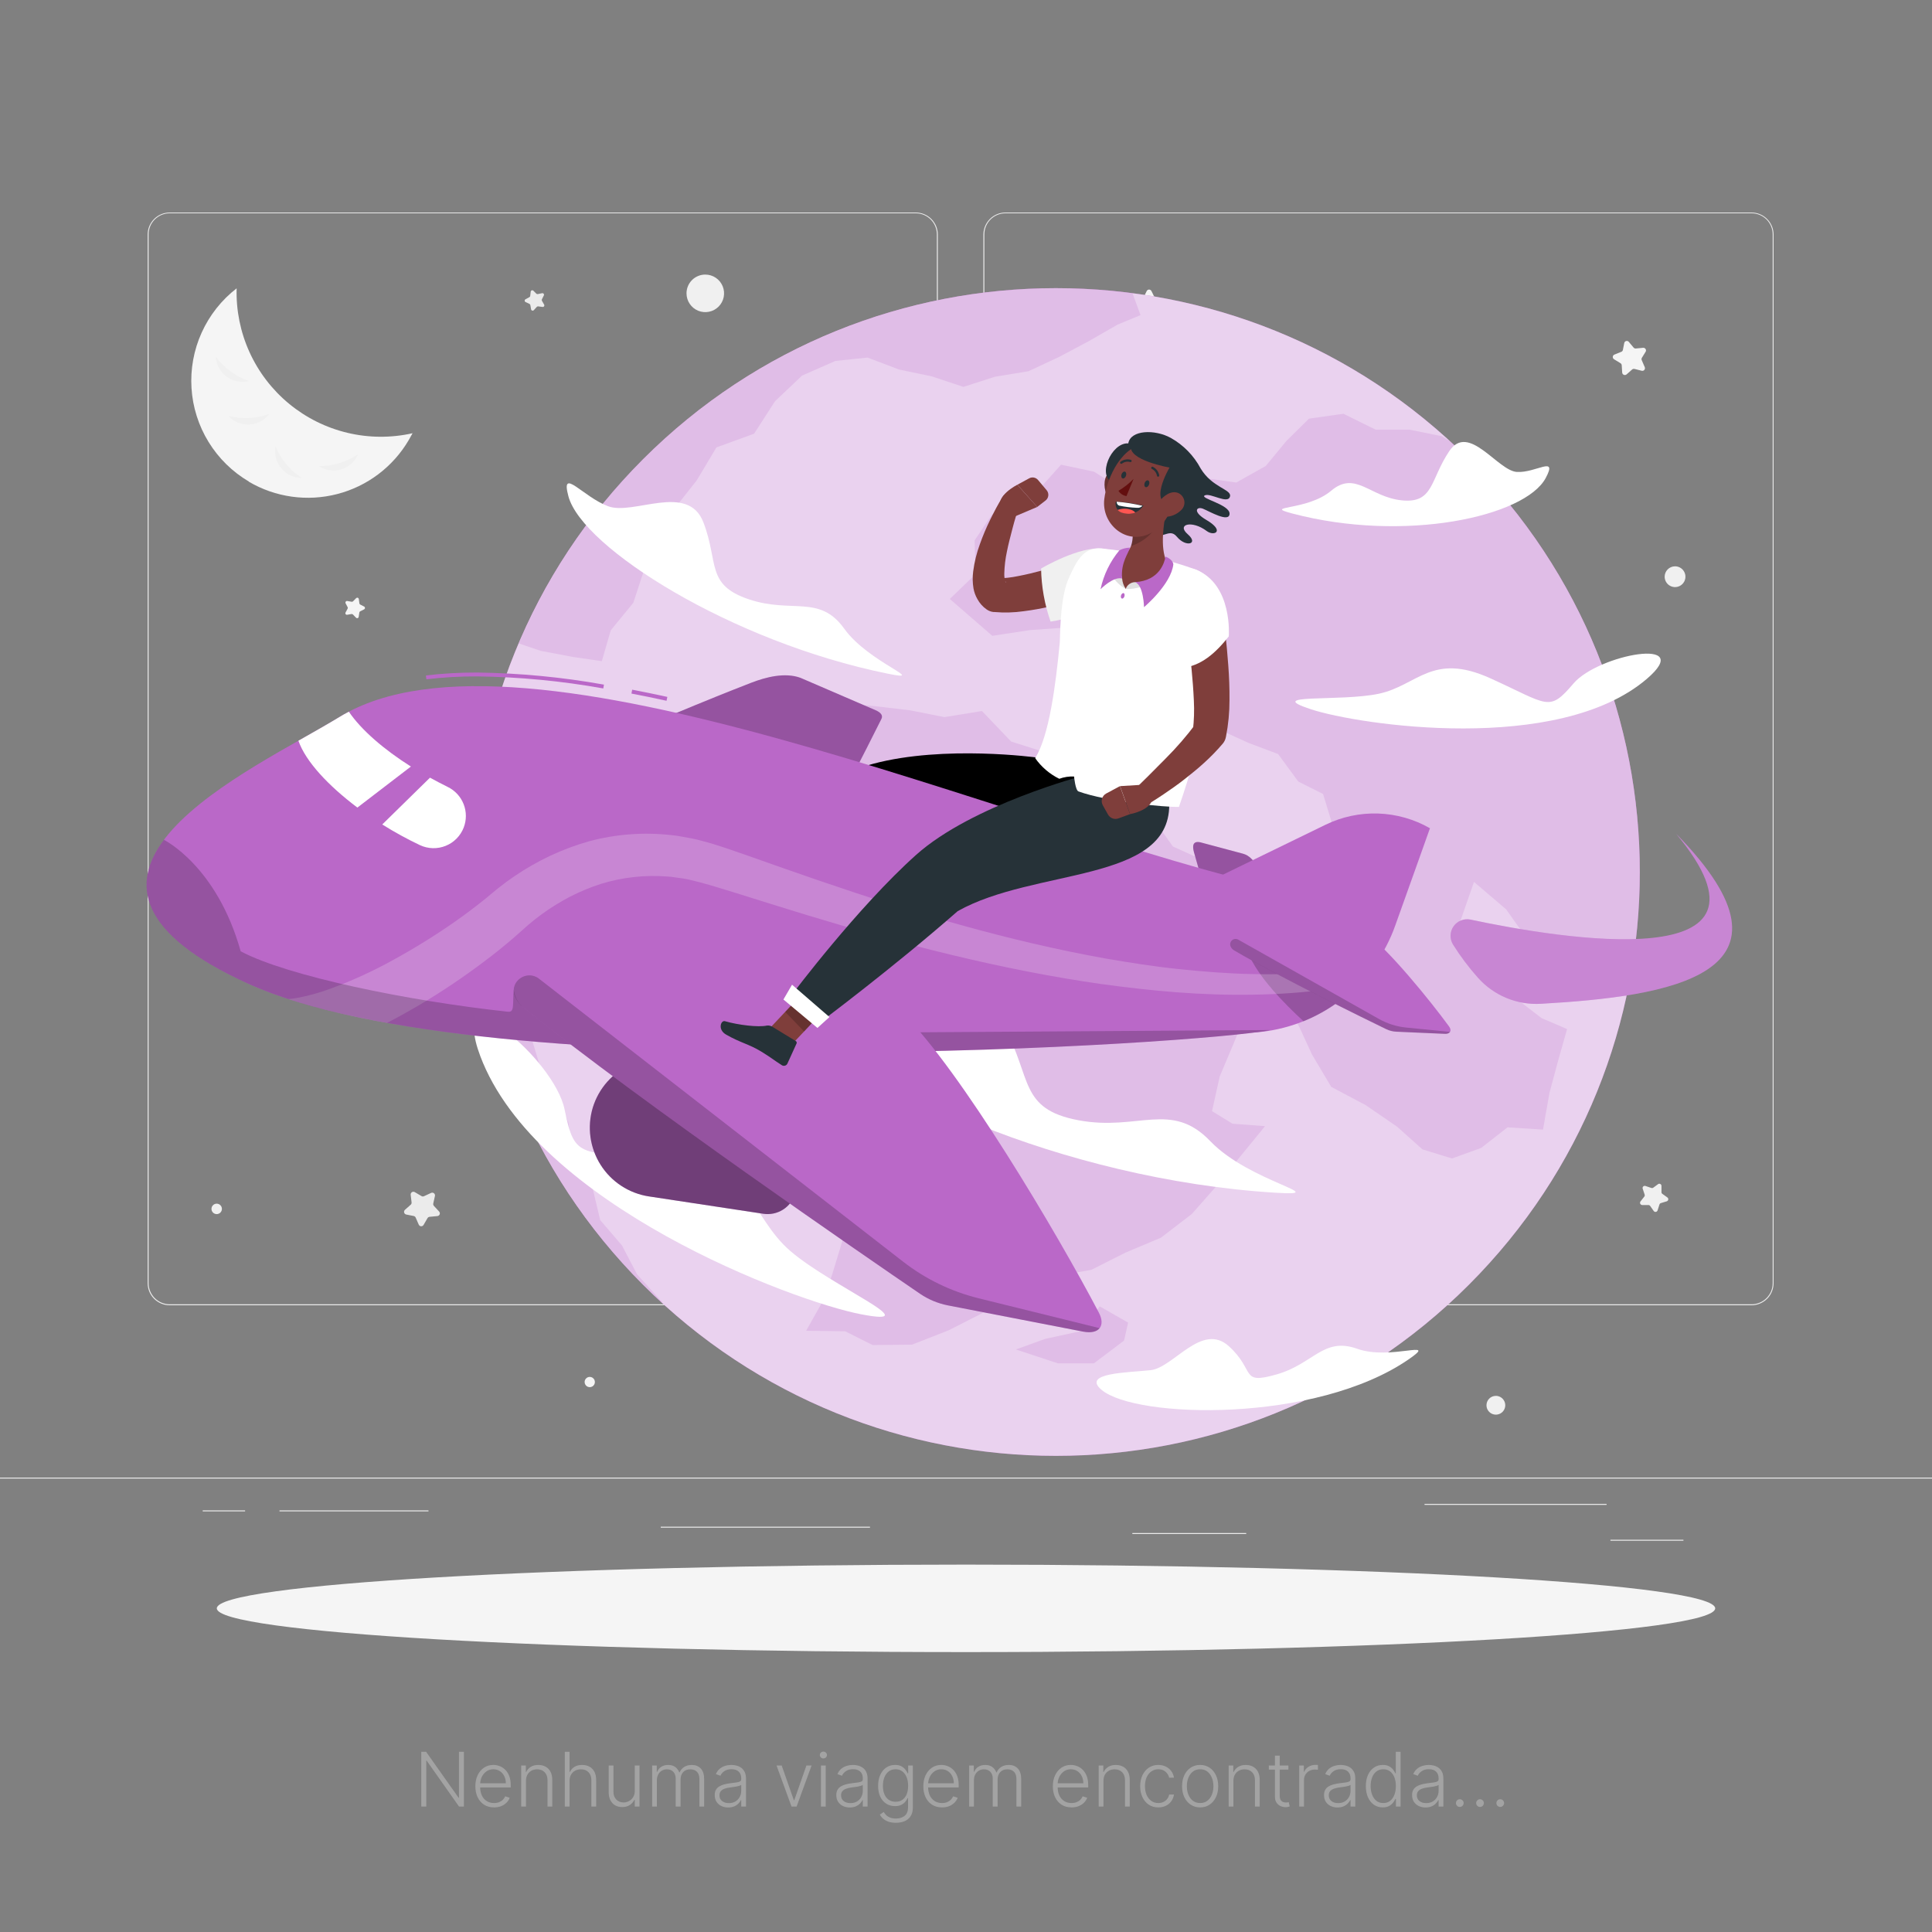 <svg width="462" height="462" viewBox="0 0 462 462" fill="none" xmlns="http://www.w3.org/2000/svg">
<rect x="0" y="0" width="462" height="462" fill="#808080" stroke="none"/>
<path d="M462 353.338H0V353.569H462V353.338Z" fill="#EBEBEB"/>
<path d="M402.559 368.205H385.105V368.436H402.559V368.205Z" fill="#EBEBEB"/>
<path d="M298.008 366.597H270.778V366.828H298.008V366.597Z" fill="#EBEBEB"/>
<path d="M384.181 359.63H340.651V359.861H384.181V359.63Z" fill="#EBEBEB"/>
<path d="M58.609 361.182H48.473V361.413H58.609V361.182Z" fill="#EBEBEB"/>
<path d="M102.462 361.182H66.833V361.413H102.462V361.182Z" fill="#EBEBEB"/>
<path d="M208.039 365.082H158.004V365.313H208.039V365.082Z" fill="#EBEBEB"/>
<path d="M218.988 312.127H40.573C39.175 312.125 37.836 311.568 36.848 310.579C35.861 309.589 35.306 308.249 35.306 306.851V56.05C35.318 54.66 35.878 53.331 36.864 52.352C37.85 51.373 39.183 50.822 40.573 50.82H218.988C220.387 50.82 221.729 51.376 222.719 52.365C223.708 53.355 224.264 54.697 224.264 56.096V306.851C224.264 308.25 223.708 309.592 222.719 310.582C221.729 311.571 220.387 312.127 218.988 312.127ZM40.573 51.005C39.236 51.007 37.956 51.54 37.011 52.486C36.067 53.431 35.537 54.713 35.537 56.05V306.851C35.537 308.188 36.067 309.469 37.011 310.415C37.956 311.361 39.236 311.894 40.573 311.896H218.988C220.325 311.894 221.607 311.361 222.553 310.416C223.498 309.47 224.031 308.188 224.033 306.851V56.05C224.031 54.712 223.498 53.431 222.553 52.485C221.607 51.539 220.325 51.007 218.988 51.005H40.573Z" fill="#EBEBEB"/>
<path d="M418.858 312.127H240.434C239.035 312.125 237.695 311.568 236.706 310.579C235.717 309.59 235.16 308.25 235.158 306.851V56.05C235.173 54.659 235.735 53.331 236.722 52.352C237.71 51.373 239.043 50.822 240.434 50.82H418.858C420.247 50.825 421.577 51.376 422.561 52.355C423.545 53.334 424.104 54.662 424.116 56.05V306.851C424.116 308.247 423.563 309.586 422.577 310.575C421.592 311.564 420.254 312.122 418.858 312.127ZM240.434 51.005C239.097 51.007 237.815 51.539 236.869 52.485C235.924 53.431 235.391 54.712 235.389 56.05V306.851C235.391 308.188 235.924 309.47 236.869 310.416C237.815 311.361 239.097 311.894 240.434 311.896H418.858C420.196 311.894 421.477 311.361 422.423 310.416C423.369 309.47 423.901 308.188 423.903 306.851V56.05C423.901 54.712 423.369 53.431 422.423 52.485C421.477 51.539 420.196 51.007 418.858 51.005H240.434Z" fill="#EBEBEB"/>
<path d="M274.206 69.614L273.421 71.194C273.376 71.285 273.309 71.364 273.227 71.423C273.145 71.483 273.05 71.521 272.95 71.536L271.203 71.795C271.087 71.811 270.978 71.86 270.888 71.935C270.797 72.011 270.73 72.11 270.694 72.221C270.657 72.333 270.653 72.453 270.681 72.567C270.709 72.681 270.768 72.785 270.852 72.867L272.118 74.105C272.19 74.176 272.244 74.264 272.277 74.36C272.309 74.456 272.318 74.559 272.303 74.659L271.998 76.396C271.976 76.514 271.987 76.635 272.032 76.746C272.076 76.857 272.151 76.953 272.248 77.023C272.345 77.093 272.46 77.134 272.579 77.141C272.699 77.147 272.817 77.12 272.922 77.062L274.483 76.239C274.575 76.194 274.676 76.17 274.779 76.17C274.882 76.17 274.983 76.194 275.075 76.239L276.636 77.062C276.741 77.12 276.859 77.147 276.979 77.141C277.098 77.134 277.213 77.093 277.31 77.023C277.407 76.953 277.482 76.857 277.526 76.746C277.571 76.635 277.583 76.514 277.56 76.396L277.265 74.659C277.245 74.559 277.251 74.455 277.284 74.358C277.316 74.26 277.373 74.173 277.449 74.105L278.706 72.867C278.79 72.785 278.849 72.681 278.877 72.567C278.905 72.453 278.901 72.333 278.864 72.221C278.828 72.11 278.761 72.011 278.671 71.935C278.581 71.86 278.471 71.811 278.355 71.795L276.609 71.536C276.508 71.521 276.413 71.483 276.331 71.423C276.249 71.364 276.183 71.285 276.137 71.194L275.352 69.614C275.302 69.504 275.222 69.41 275.12 69.344C275.019 69.279 274.9 69.244 274.779 69.244C274.658 69.244 274.54 69.279 274.438 69.344C274.336 69.41 274.256 69.504 274.206 69.614Z" fill="#F5F5F5"/>
<path d="M396.544 283.132L395.361 284.001C395.293 284.051 395.214 284.083 395.13 284.096C395.046 284.109 394.961 284.102 394.881 284.075L393.485 283.603C393.393 283.57 393.294 283.563 393.198 283.584C393.103 283.605 393.015 283.653 392.946 283.721C392.876 283.79 392.827 283.877 392.805 283.972C392.783 284.067 392.788 284.167 392.82 284.259L393.282 285.655C393.31 285.735 393.318 285.82 393.305 285.904C393.292 285.988 393.259 286.067 393.208 286.135L392.284 287.309C392.227 287.388 392.192 287.481 392.184 287.579C392.176 287.677 392.195 287.775 392.239 287.862C392.283 287.95 392.35 288.024 392.433 288.076C392.516 288.128 392.611 288.157 392.709 288.159H394.178C394.264 288.158 394.349 288.179 394.425 288.219C394.501 288.259 394.565 288.318 394.613 288.39L395.454 289.591C395.511 289.669 395.588 289.729 395.678 289.766C395.767 289.802 395.865 289.813 395.961 289.798C396.056 289.783 396.145 289.742 396.219 289.679C396.292 289.616 396.347 289.535 396.378 289.443L396.821 288.048C396.846 287.966 396.89 287.892 396.949 287.831C397.009 287.77 397.082 287.724 397.163 287.697L398.567 287.272C398.66 287.242 398.742 287.188 398.806 287.115C398.87 287.042 398.912 286.953 398.928 286.858C398.944 286.762 398.934 286.664 398.898 286.574C398.862 286.484 398.802 286.406 398.724 286.348L397.533 285.497C397.461 285.45 397.404 285.385 397.365 285.309C397.326 285.233 397.307 285.149 397.311 285.063V283.594C397.312 283.503 397.29 283.414 397.246 283.335C397.202 283.255 397.138 283.189 397.06 283.142C396.983 283.095 396.894 283.07 396.803 283.068C396.713 283.066 396.623 283.088 396.544 283.132Z" fill="#F0F0F0"/>
<path d="M388.422 81.959L388.08 83.687C388.059 83.786 388.013 83.879 387.947 83.957C387.881 84.034 387.796 84.094 387.701 84.13L386.066 84.786C385.956 84.829 385.86 84.901 385.789 84.996C385.718 85.091 385.676 85.203 385.666 85.321C385.657 85.439 385.68 85.556 385.735 85.661C385.789 85.766 385.872 85.853 385.973 85.913L387.489 86.838C387.578 86.889 387.653 86.961 387.708 87.048C387.763 87.135 387.795 87.234 387.803 87.336L387.914 89.101C387.924 89.218 387.967 89.33 388.037 89.425C388.107 89.519 388.201 89.592 388.31 89.636C388.419 89.68 388.538 89.693 388.654 89.674C388.77 89.654 388.878 89.603 388.967 89.526L390.288 88.362C390.366 88.295 390.459 88.248 390.558 88.224C390.658 88.2 390.762 88.2 390.861 88.224L392.571 88.658C392.685 88.689 392.806 88.687 392.919 88.652C393.033 88.617 393.134 88.551 393.211 88.461C393.288 88.371 393.339 88.261 393.356 88.144C393.374 88.027 393.358 87.907 393.31 87.798L392.608 86.172C392.56 86.083 392.535 85.983 392.535 85.881C392.535 85.78 392.56 85.68 392.608 85.59L393.532 84.093C393.585 83.994 393.611 83.882 393.606 83.77C393.601 83.657 393.566 83.548 393.505 83.453C393.444 83.359 393.358 83.283 393.257 83.233C393.156 83.183 393.043 83.161 392.931 83.169L391.175 83.335C391.073 83.344 390.969 83.327 390.874 83.287C390.779 83.247 390.696 83.184 390.63 83.105L389.503 81.755C389.431 81.669 389.338 81.603 389.232 81.565C389.127 81.527 389.013 81.517 388.902 81.538C388.792 81.559 388.689 81.609 388.605 81.683C388.52 81.757 388.457 81.852 388.422 81.959Z" fill="#F5F5F5"/>
<path d="M85.156 143.044L84.417 143.793C84.375 143.838 84.323 143.871 84.264 143.889C84.206 143.907 84.143 143.909 84.084 143.894L83.049 143.719C82.98 143.706 82.908 143.713 82.842 143.739C82.776 143.764 82.718 143.808 82.676 143.865C82.634 143.922 82.608 143.989 82.602 144.06C82.596 144.13 82.61 144.201 82.642 144.264L83.132 145.188C83.16 145.242 83.174 145.303 83.174 145.364C83.174 145.425 83.16 145.485 83.132 145.539L82.633 146.463C82.598 146.525 82.581 146.596 82.585 146.667C82.589 146.738 82.613 146.807 82.655 146.864C82.697 146.922 82.755 146.966 82.822 146.992C82.888 147.017 82.961 147.023 83.031 147.008L84.066 146.833C84.126 146.825 84.187 146.83 84.245 146.85C84.302 146.869 84.355 146.901 84.398 146.944L85.137 147.711C85.186 147.762 85.248 147.799 85.316 147.816C85.385 147.834 85.457 147.831 85.524 147.809C85.591 147.787 85.651 147.745 85.695 147.69C85.74 147.635 85.767 147.568 85.775 147.498L85.932 146.463C85.941 146.402 85.965 146.343 86.002 146.293C86.04 146.243 86.088 146.203 86.144 146.177L87.069 145.715C87.131 145.683 87.183 145.635 87.219 145.575C87.255 145.516 87.275 145.447 87.275 145.377C87.275 145.308 87.255 145.239 87.219 145.18C87.183 145.12 87.131 145.072 87.069 145.04L86.144 144.569C86.091 144.541 86.044 144.5 86.009 144.45C85.973 144.4 85.95 144.343 85.941 144.283L85.803 143.22C85.787 143.153 85.754 143.091 85.707 143.041C85.659 142.991 85.599 142.955 85.532 142.937C85.466 142.919 85.395 142.919 85.329 142.938C85.263 142.957 85.203 142.994 85.156 143.044Z" fill="#F5F5F5"/>
<path d="M362.069 273.227L361.598 274.151C361.572 274.207 361.531 274.256 361.482 274.293C361.432 274.33 361.373 274.354 361.312 274.363L360.268 274.511C360.198 274.522 360.133 274.552 360.08 274.599C360.026 274.645 359.987 274.704 359.966 274.772C359.945 274.839 359.943 274.911 359.96 274.979C359.978 275.047 360.014 275.109 360.064 275.158L360.813 275.888C360.857 275.932 360.891 275.986 360.91 276.045C360.93 276.105 360.934 276.168 360.924 276.23L360.748 277.265C360.737 277.334 360.746 277.404 360.772 277.469C360.799 277.533 360.843 277.589 360.899 277.63C360.956 277.671 361.022 277.696 361.092 277.702C361.161 277.707 361.231 277.693 361.293 277.662L362.217 277.172C362.272 277.145 362.332 277.13 362.393 277.13C362.454 277.13 362.514 277.145 362.568 277.172L363.492 277.662C363.555 277.693 363.624 277.707 363.694 277.702C363.763 277.696 363.83 277.671 363.887 277.63C363.943 277.589 363.987 277.533 364.013 277.469C364.04 277.404 364.048 277.334 364.038 277.265L363.862 276.23C363.852 276.168 363.856 276.105 363.875 276.045C363.895 275.986 363.928 275.932 363.973 275.888L364.731 275.158C364.781 275.108 364.817 275.046 364.834 274.977C364.851 274.908 364.848 274.836 364.826 274.768C364.804 274.701 364.763 274.641 364.709 274.596C364.654 274.55 364.588 274.521 364.518 274.511L363.474 274.363C363.413 274.353 363.355 274.328 363.306 274.291C363.256 274.254 363.215 274.206 363.187 274.151L362.725 273.227C362.692 273.169 362.644 273.121 362.587 273.088C362.529 273.055 362.464 273.037 362.397 273.037C362.331 273.037 362.266 273.055 362.208 273.088C362.151 273.121 362.103 273.169 362.069 273.227Z" fill="#F5F5F5"/>
<path d="M126.911 69.716L126.791 70.76C126.788 70.822 126.768 70.882 126.734 70.934C126.7 70.986 126.653 71.028 126.597 71.056L125.673 71.555C125.611 71.586 125.559 71.635 125.523 71.694C125.486 71.754 125.467 71.822 125.467 71.892C125.467 71.962 125.486 72.03 125.523 72.089C125.559 72.149 125.611 72.197 125.673 72.229L126.597 72.663C126.653 72.689 126.702 72.728 126.741 72.776C126.779 72.824 126.806 72.88 126.819 72.941L127.004 73.975C127.016 74.045 127.048 74.11 127.096 74.163C127.144 74.216 127.205 74.254 127.274 74.273C127.342 74.292 127.415 74.292 127.483 74.272C127.551 74.252 127.613 74.213 127.66 74.16L128.362 73.384C128.404 73.339 128.456 73.305 128.514 73.284C128.572 73.263 128.634 73.256 128.695 73.264L129.739 73.403C129.809 73.412 129.88 73.401 129.944 73.372C130.009 73.343 130.064 73.297 130.103 73.238C130.143 73.18 130.165 73.111 130.167 73.041C130.17 72.97 130.153 72.9 130.118 72.839L129.591 71.915C129.563 71.861 129.549 71.8 129.549 71.739C129.549 71.678 129.563 71.618 129.591 71.564L130.053 70.64C130.082 70.576 130.093 70.505 130.084 70.436C130.075 70.366 130.047 70.3 130.003 70.246C129.959 70.191 129.9 70.15 129.834 70.126C129.768 70.103 129.697 70.098 129.628 70.113L128.602 70.326C128.542 70.338 128.48 70.337 128.42 70.321C128.361 70.305 128.306 70.275 128.26 70.233L127.512 69.485C127.461 69.446 127.4 69.421 127.336 69.412C127.273 69.403 127.208 69.41 127.147 69.433C127.087 69.457 127.034 69.495 126.993 69.544C126.951 69.593 126.923 69.653 126.911 69.716Z" fill="#EBEBEB"/>
<path d="M98.203 285.682L98.424 287.53C98.436 287.635 98.421 287.741 98.383 287.839C98.344 287.937 98.282 288.025 98.203 288.094L96.835 289.304C96.746 289.386 96.681 289.49 96.647 289.606C96.613 289.722 96.612 289.845 96.643 289.961C96.675 290.078 96.738 290.183 96.825 290.266C96.913 290.349 97.022 290.407 97.14 290.432L98.933 290.783C99.037 290.804 99.135 290.85 99.217 290.918C99.299 290.985 99.363 291.072 99.404 291.171L100.134 292.843C100.181 292.955 100.26 293.052 100.36 293.121C100.459 293.191 100.577 293.231 100.699 293.237C100.82 293.243 100.941 293.214 101.047 293.154C101.153 293.094 101.24 293.006 101.298 292.899L102.222 291.309C102.274 291.215 102.348 291.136 102.439 291.078C102.529 291.02 102.633 290.985 102.74 290.977L104.588 290.801C104.709 290.791 104.826 290.747 104.923 290.674C105.021 290.601 105.096 290.501 105.139 290.387C105.182 290.273 105.193 290.149 105.169 290.029C105.145 289.91 105.087 289.799 105.003 289.711L103.765 288.371C103.693 288.293 103.641 288.198 103.614 288.095C103.586 287.992 103.584 287.884 103.608 287.78L104.005 286.006C104.033 285.885 104.027 285.759 103.986 285.642C103.946 285.525 103.873 285.422 103.776 285.345C103.68 285.268 103.563 285.219 103.44 285.206C103.317 285.192 103.193 285.213 103.081 285.267L101.428 286.033C101.334 286.084 101.229 286.11 101.123 286.11C101.016 286.11 100.911 286.084 100.818 286.033L99.247 285.109C99.146 285.035 99.026 284.991 98.901 284.983C98.776 284.974 98.651 285.002 98.542 285.062C98.432 285.122 98.342 285.213 98.281 285.323C98.222 285.433 98.194 285.557 98.203 285.682Z" fill="#EBEBEB"/>
<path d="M178.831 92.298C178.831 92.542 178.903 92.78 179.039 92.982C179.174 93.184 179.367 93.342 179.592 93.434C179.817 93.527 180.064 93.551 180.303 93.503C180.542 93.455 180.761 93.337 180.932 93.164C181.104 92.991 181.22 92.771 181.266 92.532C181.313 92.293 181.287 92.046 181.193 91.822C181.098 91.597 180.939 91.406 180.736 91.272C180.533 91.138 180.294 91.067 180.051 91.069C179.89 91.069 179.73 91.101 179.582 91.163C179.433 91.225 179.298 91.316 179.185 91.43C179.072 91.544 178.982 91.68 178.921 91.829C178.86 91.978 178.83 92.137 178.831 92.298Z" fill="#F0F0F0"/>
<path d="M139.801 330.487C139.801 330.73 139.873 330.968 140.008 331.17C140.143 331.372 140.335 331.529 140.56 331.622C140.784 331.715 141.032 331.74 141.27 331.692C141.508 331.645 141.727 331.528 141.899 331.356C142.071 331.184 142.188 330.965 142.235 330.727C142.283 330.488 142.259 330.241 142.166 330.017C142.073 329.792 141.915 329.6 141.713 329.465C141.511 329.33 141.273 329.258 141.03 329.258C140.704 329.258 140.392 329.388 140.161 329.618C139.931 329.848 139.801 330.161 139.801 330.487Z" fill="#F5F5F5"/>
<path d="M164.167 70.15C164.167 71.038 164.43 71.906 164.924 72.645C165.417 73.383 166.119 73.959 166.939 74.299C167.76 74.639 168.663 74.728 169.534 74.554C170.405 74.381 171.205 73.954 171.833 73.325C172.461 72.697 172.889 71.897 173.062 71.026C173.235 70.155 173.146 69.252 172.807 68.432C172.467 67.611 171.891 66.91 171.153 66.416C170.414 65.923 169.546 65.659 168.658 65.659C168.068 65.658 167.483 65.773 166.938 65.999C166.392 66.224 165.897 66.555 165.48 66.972C165.062 67.389 164.732 67.885 164.506 68.43C164.281 68.975 164.166 69.56 164.167 70.15Z" fill="#F0F0F0"/>
<path d="M398.068 137.907C398.068 138.399 398.214 138.879 398.487 139.288C398.76 139.697 399.149 140.015 399.603 140.203C400.057 140.391 400.557 140.441 401.039 140.345C401.521 140.249 401.964 140.012 402.312 139.665C402.659 139.317 402.896 138.874 402.992 138.392C403.088 137.91 403.039 137.41 402.85 136.956C402.662 136.502 402.344 136.113 401.935 135.84C401.526 135.567 401.046 135.421 400.554 135.421C399.896 135.424 399.265 135.686 398.799 136.152C398.334 136.618 398.071 137.248 398.068 137.907Z" fill="#F0F0F0"/>
<path d="M51.818 290.33C52.507 290.33 53.065 289.772 53.065 289.083C53.065 288.394 52.507 287.835 51.818 287.835C51.129 287.835 50.571 288.394 50.571 289.083C50.571 289.772 51.129 290.33 51.818 290.33Z" fill="#F0F0F0"/>
<path d="M355.463 336.04C355.463 336.485 355.595 336.919 355.842 337.289C356.089 337.658 356.44 337.946 356.851 338.116C357.262 338.285 357.714 338.329 358.15 338.242C358.585 338.154 358.985 337.94 359.299 337.625C359.613 337.31 359.826 336.909 359.911 336.473C359.997 336.036 359.951 335.585 359.78 335.175C359.608 334.764 359.319 334.414 358.949 334.169C358.578 333.923 358.143 333.793 357.699 333.795C357.404 333.795 357.113 333.853 356.841 333.966C356.569 334.079 356.322 334.245 356.114 334.453C355.907 334.662 355.742 334.909 355.63 335.182C355.519 335.454 355.462 335.746 355.463 336.04Z" fill="#F0F0F0"/>
<path d="M59.478 115.177C62.641 117.037 66.14 118.256 69.774 118.765C73.409 119.273 77.108 119.06 80.66 118.138C84.213 117.217 87.549 115.605 90.478 113.394C93.407 111.183 95.872 108.416 97.731 105.253C98.055 104.708 98.36 104.153 98.655 103.599C93.525 104.753 88.2 104.719 83.085 103.5C77.97 102.282 73.201 99.91 69.142 96.567C65.084 93.225 61.843 88.999 59.666 84.212C57.49 79.425 56.437 74.205 56.586 68.949C52.974 71.744 50.102 75.382 48.221 79.544C46.34 83.706 45.507 88.265 45.795 92.823C46.083 97.381 47.484 101.799 49.874 105.691C52.264 109.583 55.571 112.83 59.506 115.149L59.478 115.177Z" fill="#F5F5F5"/>
<path d="M54.202 90.072C54.954 90.626 55.82 91.008 56.737 91.188C57.654 91.369 58.599 91.344 59.505 91.116C56.349 90.019 53.596 87.997 51.605 85.313C51.659 86.249 51.919 87.161 52.368 87.984C52.817 88.807 53.444 89.52 54.202 90.072Z" fill="#F0F0F0"/>
<path d="M81.599 112.247C82.494 111.978 83.319 111.515 84.016 110.89C84.712 110.266 85.262 109.496 85.627 108.635C84.25 109.564 82.739 110.278 81.146 110.751C79.555 111.23 77.901 111.467 76.239 111.453C77.02 111.97 77.904 112.309 78.83 112.447C79.757 112.584 80.701 112.516 81.599 112.247Z" fill="#F0F0F0"/>
<path d="M59.617 101.52C60.55 101.477 61.463 101.228 62.289 100.791C63.115 100.353 63.834 99.737 64.394 98.988C62.837 99.564 61.2 99.891 59.543 99.958C57.882 100.044 56.217 99.873 54.608 99.45C55.239 100.143 56.015 100.688 56.88 101.046C57.746 101.404 58.681 101.566 59.617 101.52Z" fill="#F0F0F0"/>
<path d="M67.258 111.989C67.854 112.71 68.602 113.29 69.449 113.688C70.296 114.086 71.22 114.291 72.155 114.289C70.759 113.393 69.512 112.283 68.459 111C67.395 109.721 66.532 108.288 65.9 106.75C65.725 107.669 65.756 108.616 65.991 109.522C66.225 110.428 66.658 111.27 67.258 111.989Z" fill="#F0F0F0"/>
<path d="M231 395.065C329.944 395.065 410.154 390.382 410.154 384.606C410.154 378.829 329.944 374.146 231 374.146C132.056 374.146 51.846 378.829 51.846 384.606C51.846 390.382 132.056 395.065 231 395.065Z" fill="#F5F5F5"/>
<path d="M351.235 307.247C405.759 252.723 405.759 164.323 351.235 109.8C296.712 55.276 208.312 55.276 153.788 109.8C99.264 164.323 99.264 252.723 153.788 307.247C208.312 361.771 296.712 361.771 351.235 307.247Z" fill="#BA68C8"/>
<path opacity="0.7" d="M351.235 307.247C405.759 252.723 405.759 164.323 351.235 109.8C296.712 55.276 208.312 55.276 153.788 109.8C99.264 164.323 99.264 252.723 153.788 307.247C208.312 361.771 296.712 361.771 351.235 307.247Z" fill="white"/>
<g opacity="0.2">
<path d="M388.893 238.531L386.722 233.726L378.757 232.857L372.372 228.866L365.701 225.271L360.157 217.445L352.478 210.894L348.653 221.862L352.7 228.191L359.51 231.97L362.947 239.085L368.639 243.465L374.737 246.08L372.658 253.416L370.524 261.344L368.981 270.122L360.489 269.586L354.188 274.511L347.221 277.024L340.152 274.853L334.054 269.401L326.569 264.264L318.337 259.903L313.717 252.123L310.714 245.599L306.916 238.752L306.777 230.991L306.583 223.238L303.183 216.53L300.559 227.757L297.888 234.567L298.045 242.07L295.19 249.073L291.679 257.389L289.831 265.705L294.71 268.708L302.508 269.3L296.428 276.747L290.884 283.64L284.999 290.302L277.607 295.976L269.143 299.533L260.975 303.654L251.531 305.336L244.758 312.229L235.306 313.809L226.814 318.133L218.064 321.552L208.667 321.644L202.107 318.346L192.774 318.226L196.831 311L199.048 304.606L201.82 295.495L203.28 285.793L205.128 276.452L207.697 268.671L210.7 260.725L207.928 252.095L211.919 243.834L207.392 236.784L202.356 230.704L195.888 225.715L191.841 218.914L188.764 211.993L186.509 204.657L185.364 196.71L182.656 188.274L189.965 181.372L194.326 172.973L201.986 168.168L209.323 168.879L217.639 169.859L225.844 171.485L234.816 170.025L241.783 177.316L250.774 180.18L258.785 184.855L266.74 189.651L274.788 194.428L280.48 202.43L289.166 206.357L297.279 205.433L305.16 206.163L312.922 207.845L322.236 210.811L319.297 199.408L316.378 189.854L310.464 186.897L305.622 180.309L298.655 177.694L292.187 174.756L291.365 167.743L289.212 160.776L287.53 153.384L278.623 149.171L269.124 147.11L260.623 145.484L254.414 150.104L246.265 150.677L237.292 152.044L227.128 143.229L233.282 137.297L233.07 129.194L237.219 123.049L246.985 118.66L253.73 111.12L261.621 112.793L269.078 117.505H278.115L286.68 114.123L295.625 115.389L302.684 111.425L307.609 105.456L313.014 100.115L321.247 98.942L329.009 102.767H337.158L344.744 104.301L346.99 105.687C364.98 122.233 378.318 143.207 385.67 166.517C393.023 189.826 394.134 214.657 388.893 238.531Z" fill="#BA68C8"/>
<path d="M262.961 312.386L258.877 318.226L249.933 320.166L242.92 322.698L252.945 326.006H261.603L268.801 320.563L269.771 316.276L262.961 312.386Z" fill="#BA68C8"/>
<path d="M158.364 311.388L158.198 311.471C140.899 295.608 127.871 275.647 120.314 253.425L119.621 249.794L118.466 247.54C111.486 223.72 111.02 198.465 117.117 174.405L118.808 180.54L120.841 189.152L125.988 197.209L125.664 206.625L130.053 214.858L130.977 223.839L131.55 231.231L130.487 238.549L126.228 245.377L128.907 254.239L133.259 261.88L135.939 268.496L137.057 277.606L141.677 283.964L143.525 291.762L148.736 297.833L152.34 304.735L158.364 311.388Z" fill="#BA68C8"/>
<path d="M272.737 75.352L267.267 77.616L260.282 81.626L253.176 85.396L245.941 88.769L237.921 90.09L230.39 92.52L222.832 90.007L214.996 88.371L207.466 85.507L199.76 86.311L191.804 89.813L185.336 95.939L180.328 103.71L171.328 106.99L166.588 114.899L161.451 121.414L160.157 130.025L154.04 136.235L151.444 144.144L146.057 150.714L143.913 158.106L136.955 157.089L129.305 155.639L124.056 153.864C136.003 125.785 156.818 102.392 183.317 87.261C209.817 72.129 240.543 66.094 270.797 70.076L272.737 75.352Z" fill="#BA68C8"/>
</g>
<path d="M393.753 162.384C372.557 180.448 325.026 173.407 313.458 169.6C301.889 165.793 320.369 167.854 329.665 165.904C338.96 163.954 342.425 155.869 356.405 162.208C370.385 168.547 370.339 170.395 376.281 163.428C382.222 156.461 405.765 152.155 393.753 162.384Z" fill="white"/>
<path d="M114.844 252.529C128.214 288.14 189.688 311.194 205.987 314.299C222.287 317.403 198.891 307.646 189.05 299.2C179.21 290.755 180.457 278.752 159.566 277.024C138.674 275.297 137.5 277.579 135.015 265.327C132.529 253.074 107.267 232.358 114.844 252.529Z" fill="white"/>
<path d="M212.169 161.072C174.821 153.467 139.228 130.949 135.93 118.697C133.98 111.471 139.358 118.799 145.428 121.062C151.499 123.326 164.518 115.297 168.214 124.934C171.91 134.571 168.75 139.829 179.044 143.303C189.337 146.777 195.981 142.093 201.866 150.316C207.752 158.54 222.37 163.151 212.169 161.072Z" fill="white"/>
<path d="M305.077 285.22C254.202 282.125 202.864 258.96 196.202 243.354C192.275 234.114 200.767 242.855 209.231 244.712C217.694 246.569 233.43 233.513 240.129 245.581C246.828 257.648 243.613 265.206 257.888 267.886C272.164 270.566 280.064 263.109 289.434 272.903C298.803 282.698 318.974 286.061 305.077 285.22Z" fill="white"/>
<path d="M336.89 325.035C314.714 340.365 271.628 339.284 263.414 332.354C258.572 328.269 269.706 328.242 275.158 327.65C280.61 327.059 287.419 316.054 293.878 321.94C300.337 327.826 296.438 331.18 305.271 328.667C314.105 326.154 316.47 319.649 324.537 322.531C332.603 325.414 344.135 320.027 336.89 325.035Z" fill="white"/>
<path d="M309.023 122.79C335.819 129.868 364.703 123.566 369.637 114.29C372.548 108.819 367.318 113.125 362.735 112.857C358.152 112.589 351.194 100.984 346.565 107.877C341.936 114.77 342.869 120.425 335.218 119.649C327.567 118.873 324.13 112.451 318.327 117.348C312.525 122.245 301.705 120.859 309.023 122.79Z" fill="white"/>
<path d="M178.351 228.93L173.897 225.123L182.314 214.433L186.777 218.239L178.351 228.93Z" fill="#7F3E3B"/>
<path d="M175.56 223.322L180.503 227.396C180.593 227.467 180.653 227.568 180.673 227.681C180.694 227.793 180.673 227.908 180.614 228.006L177.99 232.626C177.922 232.737 177.831 232.832 177.723 232.905C177.615 232.979 177.493 233.028 177.365 233.051C177.237 233.073 177.105 233.069 176.979 233.037C176.852 233.005 176.734 232.947 176.632 232.866C174.885 231.36 172.4 229.17 170.164 227.322C167.549 225.16 167.724 225.474 164.62 222.952C162.772 221.418 163.89 219.191 164.814 219.672C169.027 221.843 169.434 222.102 174.128 222.813C174.643 222.846 175.139 223.022 175.56 223.322Z" fill="#263238"/>
<path opacity="0.2" d="M182.315 214.442L177.981 219.949L182.435 223.756L186.777 218.24L182.315 214.442Z" fill="black"/>
<path d="M212.095 198.161C242.781 200.388 250.7 206.403 264.92 201.349L266.26 188.089L247.937 181.15C247.937 181.15 225.835 178.101 208.787 182.647C191.065 187.369 179.007 215.735 179.007 215.735L186.657 221.279C186.657 221.279 192.534 204.934 212.095 198.161Z" fill="black"/>
<path d="M179.413 212.936L177.464 216.567L185.401 223.266L188.136 220.568L179.413 212.936Z" fill="#263238"/>
<path d="M182.518 290.247L155.167 286.098C152.812 285.738 150.562 284.876 148.568 283.57C146.575 282.265 144.886 280.547 143.614 278.531C142.343 276.516 141.52 274.251 141.2 271.89C140.88 269.529 141.071 267.127 141.76 264.846C142.459 262.566 143.641 260.463 145.224 258.68C146.808 256.897 148.756 255.475 150.938 254.511C153.119 253.547 155.482 253.063 157.867 253.093C160.251 253.122 162.602 253.664 164.758 254.682L189.771 266.5C191.265 267.207 192.455 268.427 193.124 269.939C193.792 271.45 193.894 273.152 193.412 274.733L190.132 285.488C189.642 287.061 188.604 288.406 187.207 289.28C185.81 290.153 184.146 290.496 182.518 290.247Z" fill="#BA68C8"/>
<path opacity="0.4" d="M182.518 290.247L155.167 286.098C152.812 285.738 150.562 284.876 148.568 283.57C146.575 282.265 144.886 280.547 143.614 278.531C142.343 276.516 141.52 274.251 141.2 271.89C140.88 269.529 141.071 267.127 141.76 264.846C142.459 262.566 143.641 260.463 145.224 258.68C146.808 256.897 148.756 255.475 150.938 254.511C153.119 253.547 155.482 253.063 157.867 253.093C160.251 253.122 162.602 253.664 164.758 254.682L189.771 266.5C191.265 267.207 192.455 268.427 193.124 269.939C193.792 271.45 193.894 273.152 193.412 274.733L190.132 285.488C189.642 287.061 188.604 288.406 187.207 289.28C185.81 290.153 184.146 290.496 182.518 290.247Z" fill="black"/>
<path d="M173.943 216.743C179.007 217.842 186.399 218.591 187.803 216.059C196.017 201.118 208.131 177.251 210.774 171.91C211.18 171.116 210.681 170.395 209.369 169.831L191.434 162.097C187.683 160.721 183.118 161.931 179.681 163.252C158.586 171.42 119.566 188.2 110.584 194.946C120.12 203.668 156.72 212.991 173.943 216.743Z" fill="#BA68C8"/>
<path opacity="0.2" d="M173.943 216.743C179.007 217.842 186.399 218.591 187.803 216.059C196.017 201.118 208.131 177.251 210.774 171.91C211.18 171.116 210.681 170.395 209.369 169.831L191.434 162.097C187.683 160.721 183.118 161.931 179.681 163.252C158.586 171.42 119.566 188.2 110.584 194.946C120.12 203.668 156.72 212.991 173.943 216.743Z" fill="black"/>
<path d="M328.196 240.055C330.173 240.101 332.326 239.593 330.57 237.745C320.046 226.713 303.007 209.212 299.219 205.331C298.673 204.757 297.979 204.345 297.214 204.139L287.05 201.423C285.119 201.007 285.146 202.43 285.507 203.77C287.734 212.03 293.231 228.422 296.872 234.123C306.075 238.623 321.487 239.889 328.196 240.055Z" fill="#BA68C8"/>
<path opacity="0.2" d="M328.196 240.055C330.173 240.101 332.326 239.593 330.57 237.745C320.046 226.713 303.007 209.212 299.219 205.331C298.673 204.757 297.979 204.345 297.214 204.139L287.05 201.423C285.119 201.007 285.146 202.43 285.507 203.77C287.734 212.03 293.231 228.422 296.872 234.123C306.075 238.623 321.487 239.889 328.196 240.055Z" fill="black"/>
<path d="M159.39 167.577C156.535 166.948 153.707 166.366 151 165.849L151.176 164.925C153.892 165.442 156.72 166.024 159.584 166.653L159.39 167.577Z" fill="#BA68C8"/>
<path d="M144.264 164.629C134.314 162.841 124.232 161.877 114.123 161.746C110.06 161.729 105.999 161.961 101.963 162.439L101.853 161.515C105.925 161.042 110.023 160.81 114.123 160.822C124.285 160.955 134.418 161.923 144.421 163.714L144.264 164.629Z" fill="#BA68C8"/>
<path d="M81.21 171.439C124.86 144.643 242.91 198.558 306.463 212.631C335.976 219.173 317.912 243.178 303.765 246.32C289.619 249.461 116.322 261.104 59.339 235.232C2.356 209.36 60.772 184.005 81.21 171.439Z" fill="#BA68C8"/>
<path d="M300.125 246.893C307.619 246.339 314.79 243.609 320.755 239.038C326.72 234.467 331.22 228.253 333.703 221.159C338.526 207.697 341.945 198.059 341.945 198.059C338.17 195.895 333.924 194.687 329.576 194.539C325.228 194.39 320.91 195.307 316.997 197.209L284.296 213.121L300.125 246.893Z" fill="#BA68C8"/>
<path opacity="0.2" d="M298.544 227.997C300.734 233.458 307.054 239.944 311.721 244.222C316.675 242.227 321.15 239.203 324.851 235.352L298.544 227.997Z" fill="black"/>
<path opacity="0.2" d="M317.274 232.312C311.411 232.861 305.522 233.067 299.635 232.931C293.74 232.83 287.845 232.349 281.968 231.748C276.091 231.148 270.242 230.215 264.412 229.217C241.081 225.031 218.267 218.267 195.768 210.543C190.141 208.621 184.523 206.634 178.859 204.629C176.004 203.65 173.213 202.642 170.182 201.718C168.602 201.312 167.041 200.794 165.424 200.499L162.994 200.055C162.188 199.892 161.373 199.775 160.554 199.704C153.947 198.955 147.258 199.457 140.836 201.183C137.668 202.079 134.578 203.232 131.596 204.629C128.631 206.028 125.78 207.656 123.068 209.499L121.044 210.922L119.094 212.418L117.246 213.943C116.711 214.396 116.165 214.867 115.602 215.292C113.403 217.066 111.093 218.776 108.746 220.429C104.026 223.723 99.13 226.758 94.082 229.522C89.146 232.269 83.998 234.617 78.688 236.544C76.218 237.446 73.678 238.142 71.093 238.623C70.372 238.752 69.66 238.854 68.977 238.909C76.704 241.328 84.585 243.226 92.566 244.592C95.181 243.262 97.722 241.82 100.226 240.36C105.565 237.199 110.723 233.741 115.676 230.002C118.161 228.154 120.591 226.186 122.975 224.135C123.567 223.627 124.158 223.091 124.74 222.573L126.311 221.178L127.863 219.894L129.48 218.665C131.662 217.074 133.96 215.651 136.355 214.405C138.731 213.185 141.203 212.162 143.747 211.347C148.854 209.78 154.211 209.187 159.538 209.6C160.207 209.629 160.874 209.703 161.534 209.822L163.53 210.099C164.86 210.321 166.172 210.7 167.494 211.023C170.21 211.744 173.038 212.649 175.902 213.518C181.594 215.301 187.323 217.112 193.07 218.859C216.059 225.844 239.482 231.906 263.414 235.324C269.402 236.137 275.426 236.84 281.432 237.292C287.438 237.745 293.518 237.967 299.589 237.856C305.668 237.78 311.737 237.342 317.764 236.544C320.141 236.218 322.504 235.826 324.851 235.371C326.299 233.9 327.621 232.311 328.805 230.621C324.999 231.36 321.146 231.924 317.274 232.312Z" fill="white"/>
<path opacity="0.2" d="M213.758 246.893C213.758 246.893 170.423 246.662 129.24 242.735C128.316 242.642 125.664 237.958 122.846 236.793C122.541 240.046 123.114 242.116 121.478 241.94C97.658 239.362 68.81 233.458 57.556 227.489C51.827 206.994 39.196 200.831 39.196 200.831C31.305 211.374 32.931 223.257 59.339 235.223C116.322 261.095 289.619 249.452 303.765 246.311L213.758 246.893Z" fill="black"/>
<path d="M129.249 229.466C127.925 229.472 126.634 229.885 125.551 230.648C124.469 231.412 123.647 232.489 123.196 233.734C122.746 234.98 122.689 236.334 123.033 237.613C123.376 238.892 124.105 240.035 125.119 240.887C153.606 263.821 206.828 300.374 220.014 309.383C222.02 310.744 224.279 311.687 226.657 312.155L258.997 318.429C262.869 319.177 264.403 317.006 262.776 313.901C252.723 294.728 229.568 255.791 216.124 242.578C186.094 232.137 150.076 229.836 129.249 229.466Z" fill="#BA68C8"/>
<path opacity="0.2" d="M215.939 301.686L128.87 234.021C126.024 231.813 121.876 234.594 123.049 237.995C123.451 239.136 124.169 240.139 125.119 240.887C153.606 263.82 206.828 300.374 220.014 309.383C222.02 310.744 224.279 311.686 226.657 312.155L258.997 318.429C260.938 318.808 262.287 318.429 262.952 317.607L233.892 310.427C227.364 308.797 221.248 305.82 215.939 301.686Z" fill="black"/>
<path d="M295.985 223.1C295.523 223.162 295.091 223.368 294.751 223.687C294.411 224.005 294.178 224.423 294.086 224.88C293.993 225.337 294.045 225.812 294.235 226.238C294.425 226.664 294.743 227.021 295.144 227.258C306.177 233.726 326.458 243.65 331.485 246.089C332.248 246.455 333.078 246.663 333.924 246.699L345.437 247.207C346.814 247.272 347.239 246.44 346.509 245.451C342.056 239.335 332.049 227.055 326.726 223.174C315.786 221.104 303.211 222.157 295.985 223.1Z" fill="#BA68C8"/>
<path opacity="0.2" d="M329.683 243.631L296.087 224.689C295.848 224.557 295.574 224.504 295.303 224.537C295.033 224.57 294.78 224.687 294.58 224.873C294.38 225.058 294.244 225.302 294.191 225.569C294.138 225.837 294.171 226.114 294.285 226.361C294.472 226.748 294.772 227.07 295.144 227.285C306.177 233.753 326.458 243.677 331.485 246.117C332.248 246.483 333.078 246.691 333.924 246.726L345.437 247.235C345.682 247.283 345.935 247.264 346.17 247.18C346.404 247.095 346.611 246.948 346.768 246.754L336.336 245.728C333.996 245.503 331.73 244.788 329.683 243.631Z" fill="black"/>
<path d="M83.428 170.192C82.67 170.58 81.931 170.995 81.21 171.439C78.438 173.121 75.075 175.024 71.361 177.131C73.088 182.102 78.54 187.905 85.461 193.116L98.258 183.303C91.846 179.256 86.394 174.571 83.428 170.192Z" fill="white"/>
<path d="M102.823 185.964L91.411 197.154C94.319 198.983 97.334 200.637 100.439 202.107C101.395 202.551 102.432 202.795 103.486 202.823C104.54 202.851 105.589 202.662 106.568 202.269C107.546 201.876 108.434 201.287 109.175 200.537C109.917 199.788 110.497 198.894 110.88 197.912C111.583 196.1 111.577 194.09 110.863 192.283C110.149 190.475 108.779 189.004 107.027 188.163C105.632 187.47 104.218 186.731 102.823 185.964Z" fill="white"/>
<path d="M351.674 219.912C373.416 224.532 429.484 233.772 400.813 199.381C433.984 233.208 398.734 238.318 368.473 240.037C365.656 240.2 362.838 239.724 360.232 238.644C357.625 237.563 355.297 235.907 353.421 233.8C351.208 231.317 349.209 228.653 347.442 225.835C347.042 225.172 346.845 224.407 346.875 223.633C346.905 222.86 347.161 222.112 347.611 221.482C348.061 220.852 348.685 220.368 349.408 220.089C350.13 219.81 350.918 219.748 351.674 219.912Z" fill="#BA68C8"/>
<path opacity="0.2" d="M351.674 219.912C373.416 224.532 429.484 233.772 400.813 199.381C433.984 233.208 398.734 238.318 368.473 240.037C365.656 240.2 362.838 239.724 360.232 238.644C357.625 237.563 355.297 235.907 353.421 233.8C351.208 231.317 349.209 228.653 347.442 225.835C347.042 225.172 346.845 224.407 346.875 223.633C346.905 222.86 347.161 222.112 347.611 221.482C348.061 220.852 348.685 220.368 349.408 220.089C350.13 219.81 350.918 219.748 351.674 219.912Z" fill="white"/>
<path d="M269.171 114.844C269.366 116.289 268.984 117.753 268.108 118.919C266.925 120.453 265.16 119.676 264.514 117.995C263.931 116.452 263.839 113.8 265.502 112.876C265.866 112.683 266.271 112.582 266.683 112.583C267.094 112.583 267.499 112.685 267.862 112.88C268.225 113.075 268.534 113.356 268.762 113.698C268.99 114.041 269.131 114.434 269.171 114.844Z" fill="#7F3E3B"/>
<path opacity="0.2" d="M269.171 114.844C269.366 116.289 268.984 117.753 268.108 118.919C266.925 120.453 265.16 119.676 264.514 117.995C263.931 116.452 263.839 113.8 265.502 112.876C265.866 112.683 266.271 112.582 266.683 112.583C267.094 112.583 267.499 112.685 267.862 112.88C268.225 113.075 268.534 113.356 268.762 113.698C268.99 114.041 269.131 114.434 269.171 114.844Z" fill="black"/>
<path d="M266.112 115.389C262.296 113.901 265.705 105.789 269.808 106.02C270.362 102.786 276.165 102.619 279.972 104.717C282.999 106.417 285.475 108.951 287.105 112.017C289.831 116.572 294.423 116.997 294.146 118.632C293.777 120.767 289.443 117.773 288.094 118.466C286.745 119.159 294.1 120.637 294.026 122.864C293.952 125.091 289.175 122.264 287.678 121.654C286.181 121.044 285.026 122.31 288.473 124.333C293.01 126.985 290.367 128.334 288.565 126.985C285.036 124.324 281.284 125.359 284.019 127.743C286.754 130.127 283.557 130.94 281.441 128.362C279.325 125.784 277.745 130.21 273.356 126.708C268.967 123.206 267.517 121.968 266.112 115.389Z" fill="#263238"/>
<path d="M197.098 241.534L187.766 251.448L183.248 246.763L192.58 236.858L197.098 241.534Z" fill="#7F3E3B"/>
<path d="M184.846 245.618L190.298 248.953C190.395 249.008 190.468 249.097 190.502 249.204C190.536 249.31 190.529 249.425 190.483 249.526L188.302 254.322C188.247 254.444 188.167 254.553 188.067 254.641C187.966 254.729 187.847 254.794 187.719 254.832C187.591 254.87 187.456 254.879 187.324 254.86C187.191 254.84 187.065 254.792 186.953 254.719C185.003 253.481 184.477 252.954 182 251.439C179.108 249.674 177.075 249.378 173.629 247.401C171.541 246.209 172.381 243.89 173.379 244.204C176.567 245.128 181.39 245.692 183.359 245.248C183.884 245.174 184.417 245.307 184.846 245.618Z" fill="#263238"/>
<path opacity="0.2" d="M197.099 241.543L192.284 246.653L187.766 241.968L192.571 236.858L197.099 241.543Z" fill="black"/>
<path d="M229.013 217.879C247.364 207.558 279.602 211.162 279.602 192.488L259.274 185.419C259.274 185.419 232.478 192.423 219.062 204.435C205.1 216.927 189.494 237.699 189.494 237.699L196.054 244.5C196.054 244.5 213.444 231.536 229.013 217.879Z" fill="#263238"/>
<path d="M189.402 235.472L187.341 239.011L195.472 245.812L198.346 243.206L189.402 235.472Z" fill="white"/>
<path d="M263.155 141.492C261.132 142.259 259.191 142.85 257.186 143.46C255.181 144.07 253.176 144.578 251.116 145.031C249.033 145.515 246.926 145.892 244.805 146.158C242.488 146.492 240.141 146.557 237.81 146.352H237.579C236.987 146.289 236.421 146.076 235.934 145.733C235.011 145.089 234.251 144.238 233.717 143.248C233.268 142.462 232.955 141.606 232.793 140.716C232.567 139.369 232.542 137.996 232.719 136.641C233.007 134.41 233.547 132.219 234.326 130.108C235.031 128.126 235.849 126.186 236.775 124.296C237.699 122.448 238.623 120.6 239.769 118.826C240.051 118.36 240.496 118.015 241.017 117.856C241.538 117.697 242.1 117.735 242.595 117.963C243.089 118.192 243.483 118.595 243.699 119.095C243.916 119.595 243.941 120.157 243.77 120.674V120.739C243.206 122.587 242.615 124.435 242.125 126.348C241.635 128.26 241.146 130.044 240.785 131.892C240.413 133.615 240.202 135.369 240.157 137.131C240.136 137.773 240.214 138.415 240.388 139.034C240.434 139.108 240.453 139.237 240.49 139.247C240.526 139.256 240.49 139.339 240.545 139.247C240.505 139.132 240.426 139.034 240.323 138.97L238.475 138.323C240.171 138.29 241.86 138.099 243.52 137.75C245.368 137.399 247.216 136.955 249.064 136.456C250.912 135.957 252.76 135.421 254.654 134.849C256.549 134.276 258.406 133.666 260.198 133.102H260.263C261.368 132.745 262.568 132.834 263.608 133.35C264.648 133.867 265.444 134.77 265.827 135.866C266.21 136.962 266.148 138.164 265.656 139.216C265.164 140.267 264.279 141.084 263.192 141.492H263.155Z" fill="#7F3E3B"/>
<path d="M242.319 123.65L248.029 121.229L243.28 115.916C243.28 115.916 237.939 118.558 239.27 121.709L242.319 123.65Z" fill="#7F3E3B"/>
<path d="M250.293 117.237L248.233 114.788C247.981 114.485 247.631 114.278 247.243 114.204C246.855 114.129 246.454 114.192 246.107 114.382L243.28 115.916L248.029 121.229L250.025 119.686C250.207 119.545 250.359 119.369 250.472 119.169C250.584 118.968 250.655 118.747 250.68 118.518C250.705 118.29 250.684 118.058 250.617 117.838C250.551 117.618 250.441 117.414 250.293 117.237Z" fill="#7F3E3B"/>
<path d="M263.95 131.208C258.203 130.45 248.953 135.957 248.953 135.957C249.032 140.28 249.799 144.563 251.226 148.644C254.735 148.114 258.12 146.962 261.224 145.243C262.943 144.338 270.732 132.132 263.95 131.208Z" fill="#F0F0F0"/>
<path d="M263.34 131.143C271.014 131.883 278.568 133.565 285.83 136.151C287.497 136.784 288.92 137.931 289.892 139.426C290.863 140.921 291.334 142.687 291.236 144.467C290.515 160.996 287.377 177.33 281.922 192.95C278.669 193.07 264.698 191.711 257.898 189.254C257.149 188.986 256.844 185.687 256.844 185.687C255.64 185.629 254.436 185.814 253.305 186.232C250.998 185.095 249.015 183.395 247.54 181.289C250.875 176.013 252.446 163.899 253.426 153.652C253.536 149.614 253.712 142.277 255.625 138.166C257.362 134.294 259.016 130.811 263.34 131.143Z" fill="white"/>
<path d="M268.884 142.619C268.764 142.98 268.477 143.211 268.265 143.128C268.052 143.044 267.96 142.703 268.08 142.351C268.2 142 268.487 141.76 268.708 141.843C268.93 141.926 268.976 142.296 268.884 142.619Z" fill="#BA68C8"/>
<path d="M278.688 122.947C278.004 127.29 277.422 132.391 279.667 135.643C277.708 138.203 273.402 140.041 269.189 140.836C266.731 137.51 267.249 134.516 268.551 132.843C271.083 131.273 270.871 128.63 270.898 126.8L278.688 122.947Z" fill="#7F3E3B"/>
<path d="M269.189 140.836C268.694 140.078 268.398 139.207 268.33 138.304C268.33 136.983 265.946 137.713 265.946 137.713C266.744 139.013 267.86 140.088 269.189 140.836Z" fill="#E0E0E0"/>
<path d="M269.189 140.836C269.347 140.372 269.644 139.968 270.038 139.677C270.433 139.386 270.907 139.223 271.397 139.21C272.554 139.131 273.713 139.315 274.788 139.746C274.788 139.746 271.444 141.039 269.189 140.836Z" fill="#E0E0E0"/>
<path opacity="0.2" d="M276.84 124.62C276.895 124.343 276.932 124.065 276.96 123.797L270.898 126.81C270.981 128.076 270.837 129.346 270.473 130.561C273.301 129.683 276.378 127.244 276.84 124.62Z" fill="black"/>
<path d="M282.051 117.348C279.713 122.67 278.605 125.904 274.835 127.66C269.152 130.303 263.359 125.257 264.07 119.344C264.708 114.003 268.431 106.205 274.548 106.048C275.903 106.014 277.244 106.324 278.446 106.95C279.648 107.576 280.672 108.496 281.422 109.625C282.171 110.754 282.622 112.055 282.732 113.405C282.842 114.756 282.608 116.113 282.051 117.348Z" fill="#7F3E3B"/>
<path d="M270.473 106.565C269.623 110.058 279.667 111.804 279.667 111.804C279.667 111.804 274.188 121.044 280.591 120.647C286.994 120.249 287.327 112.552 282.356 107.84C278.863 104.532 272.968 103.396 270.473 106.565Z" fill="#263238"/>
<path d="M266.833 119.972C269.053 120.068 271.26 120.377 273.421 120.896C272.935 121.676 272.204 122.272 271.343 122.591C270.482 122.911 269.539 122.935 268.662 122.661C268.357 122.624 268.063 122.521 267.8 122.361C267.537 122.2 267.311 121.986 267.138 121.731C266.965 121.477 266.848 121.188 266.795 120.885C266.743 120.581 266.755 120.27 266.833 119.972Z" fill="#263238"/>
<path d="M270.104 121.802C269.16 121.548 268.161 121.6 267.249 121.95C267.624 122.351 268.12 122.617 268.662 122.707C269.602 122.962 270.598 122.914 271.508 122.569C271.138 122.165 270.644 121.895 270.104 121.802Z" fill="#FF5652"/>
<path d="M267.036 119.981C267.02 120.174 267.065 120.367 267.165 120.533C267.264 120.698 267.413 120.829 267.59 120.905C269.018 121.202 270.467 121.378 271.924 121.432C272.159 121.459 272.398 121.429 272.619 121.345C272.841 121.262 273.04 121.127 273.199 120.952C271.174 120.465 269.113 120.14 267.036 119.981Z" fill="white"/>
<path d="M282.356 122.079C281.833 122.577 281.217 122.967 280.543 123.225C279.869 123.484 279.151 123.606 278.429 123.585C276.489 123.511 276.091 121.626 277.108 120.111C278.124 118.595 280.138 117.117 281.848 117.939C282.219 118.123 282.538 118.395 282.777 118.732C283.017 119.07 283.168 119.461 283.219 119.872C283.269 120.282 283.217 120.699 283.066 121.084C282.915 121.47 282.671 121.811 282.356 122.079Z" fill="#7F3E3B"/>
<path d="M274.77 115.879C274.613 116.322 274.243 116.59 273.948 116.489C273.652 116.387 273.559 115.925 273.726 115.481C273.892 115.038 274.252 114.77 274.548 114.881C274.844 114.992 274.936 115.435 274.77 115.879Z" fill="#263238"/>
<path d="M269.254 113.8C269.087 114.243 268.718 114.511 268.431 114.4C268.145 114.29 268.043 113.846 268.2 113.402C268.357 112.959 268.736 112.682 269.023 112.793C269.309 112.904 269.411 113.356 269.254 113.8Z" fill="#263238"/>
<path d="M271.074 114.511C270.003 115.624 268.784 116.585 267.452 117.367C267.663 117.703 267.944 117.99 268.275 118.208C268.607 118.427 268.981 118.571 269.374 118.632L271.074 114.511Z" fill="#630F0F"/>
<path d="M276.83 113.985C276.876 113.998 276.924 113.998 276.969 113.985C277.007 113.981 277.044 113.968 277.077 113.949C277.11 113.929 277.139 113.903 277.161 113.871C277.182 113.84 277.197 113.804 277.204 113.766C277.211 113.728 277.21 113.689 277.2 113.652C277.125 113.214 276.945 112.801 276.676 112.447C276.408 112.094 276.058 111.81 275.657 111.619C275.59 111.595 275.515 111.598 275.45 111.627C275.384 111.656 275.333 111.71 275.306 111.776C275.291 111.81 275.283 111.845 275.282 111.882C275.282 111.918 275.288 111.955 275.302 111.988C275.316 112.022 275.337 112.053 275.363 112.078C275.389 112.104 275.42 112.124 275.454 112.137C275.767 112.294 276.039 112.522 276.249 112.803C276.459 113.083 276.601 113.409 276.664 113.754C276.668 113.804 276.686 113.851 276.715 113.892C276.745 113.933 276.784 113.965 276.83 113.985Z" fill="#263238"/>
<path d="M268.025 110.88C268.065 110.9 268.109 110.91 268.154 110.91C268.199 110.91 268.243 110.9 268.283 110.88C268.555 110.662 268.874 110.513 269.215 110.444C269.555 110.375 269.908 110.388 270.242 110.483C270.276 110.496 270.312 110.502 270.349 110.501C270.385 110.499 270.421 110.49 270.454 110.475C270.486 110.459 270.516 110.437 270.54 110.41C270.564 110.383 270.582 110.351 270.593 110.316C270.606 110.283 270.613 110.246 270.611 110.21C270.61 110.174 270.601 110.138 270.586 110.105C270.57 110.072 270.548 110.043 270.521 110.019C270.493 109.995 270.462 109.977 270.427 109.965C270.008 109.837 269.563 109.811 269.132 109.892C268.701 109.972 268.296 110.156 267.951 110.427C267.921 110.448 267.895 110.475 267.876 110.507C267.856 110.538 267.844 110.573 267.839 110.609C267.833 110.646 267.836 110.683 267.846 110.718C267.855 110.754 267.872 110.787 267.895 110.815C267.931 110.85 267.976 110.872 268.025 110.88Z" fill="#263238"/>
<path d="M291.707 142.998C292.224 145.77 292.575 148.357 292.936 151.046C293.296 153.735 293.518 156.424 293.721 159.14C293.924 161.857 294.035 164.601 294.008 167.392C294.015 170.319 293.736 173.241 293.176 176.114L293.13 176.327C293.017 176.87 292.773 177.378 292.418 177.805C291.027 179.441 289.53 180.985 287.937 182.425C286.412 183.83 284.804 185.105 283.206 186.371C281.607 187.637 279.944 188.782 278.272 189.919C276.599 191.055 274.908 192.118 273.107 193.134C272.637 193.404 272.086 193.493 271.556 193.384C271.025 193.275 270.554 192.976 270.229 192.543C269.904 192.11 269.748 191.573 269.792 191.034C269.835 190.494 270.074 189.989 270.464 189.614L274.631 185.521C276.008 184.153 277.403 182.749 278.725 181.4C281.36 178.769 283.8 175.95 286.024 172.964L285.257 174.654C285.534 172.297 285.611 169.92 285.488 167.549C285.377 165.045 285.183 162.495 284.934 159.944C284.684 157.394 284.352 154.816 284.01 152.247C283.668 149.679 283.28 147.082 282.91 144.587V144.532C282.759 143.39 283.056 142.234 283.74 141.308C284.424 140.381 285.441 139.756 286.576 139.564C287.712 139.373 288.878 139.629 289.828 140.28C290.778 140.931 291.438 141.925 291.67 143.054L291.707 142.998Z" fill="#7F3E3B"/>
<path d="M286.135 136.299C294.821 139.884 293.841 152.183 293.841 152.183C290.672 156.193 287.152 159.325 282.559 159.713C280.091 157.004 278.766 153.444 278.863 149.78C278.9 144.874 279.787 133.684 286.135 136.299Z" fill="white"/>
<path d="M273.753 187.627L267.84 187.988L270.242 194.687C270.242 194.687 275.564 193.707 275.5 190.797L273.753 187.627Z" fill="#7F3E3B"/>
<path d="M263.719 192.58L264.957 194.779C265.195 195.205 265.577 195.531 266.034 195.7C266.492 195.87 266.994 195.871 267.452 195.703L270.224 194.687L267.821 187.988L264.523 189.753C264.283 189.884 264.071 190.061 263.9 190.275C263.729 190.489 263.603 190.735 263.528 190.998C263.453 191.261 263.432 191.536 263.464 191.808C263.497 192.08 263.584 192.342 263.719 192.58Z" fill="#7F3E3B"/>
<path d="M278.715 133.102C278.466 134.433 277.348 138.859 271.397 139.21C273.467 139.847 273.569 145.188 273.569 145.188C273.569 145.188 280.037 139.773 280.582 134.941C280.397 133.675 278.715 133.102 278.715 133.102Z" fill="#BA68C8"/>
<path d="M270.178 130.958C269.937 132.252 267.969 134.442 268.33 138.35C266.251 137.75 263.174 140.901 263.174 140.901C263.898 137.474 265.449 134.277 267.692 131.587C268.464 131.196 269.313 130.982 270.178 130.958Z" fill="#BA68C8"/>
<path d="M110.934 418.909V432H109.771L102.036 421.038H101.934V432H100.739V418.909H101.896L109.656 429.884H109.758V418.909H110.934ZM118.147 432.205C117.231 432.205 116.439 431.991 115.77 431.565C115.1 431.135 114.583 430.54 114.216 429.782C113.854 429.019 113.673 428.141 113.673 427.148C113.673 426.16 113.854 425.282 114.216 424.515C114.583 423.744 115.088 423.141 115.731 422.706C116.379 422.267 117.127 422.048 117.975 422.048C118.507 422.048 119.021 422.146 119.515 422.342C120.01 422.533 120.453 422.83 120.845 423.23C121.241 423.626 121.554 424.127 121.784 424.732C122.015 425.333 122.13 426.045 122.13 426.867V427.43H114.459V426.426H120.966C120.966 425.795 120.838 425.229 120.583 424.726C120.331 424.219 119.98 423.818 119.528 423.524C119.081 423.23 118.563 423.083 117.975 423.083C117.353 423.083 116.805 423.249 116.332 423.582C115.859 423.914 115.488 424.353 115.22 424.898C114.956 425.444 114.821 426.04 114.817 426.688V427.289C114.817 428.069 114.951 428.751 115.22 429.335C115.493 429.914 115.878 430.364 116.377 430.683C116.875 431.003 117.466 431.163 118.147 431.163C118.612 431.163 119.019 431.09 119.368 430.945C119.722 430.8 120.018 430.607 120.257 430.364C120.5 430.116 120.683 429.846 120.806 429.552L121.887 429.903C121.738 430.317 121.493 430.698 121.152 431.048C120.815 431.397 120.393 431.678 119.886 431.891C119.383 432.1 118.804 432.205 118.147 432.205ZM125.775 425.864V432H124.637V422.182H125.743V423.722H125.845C126.075 423.219 126.433 422.817 126.919 422.514C127.409 422.207 128.014 422.054 128.734 422.054C129.395 422.054 129.974 422.192 130.473 422.469C130.976 422.742 131.366 423.145 131.643 423.678C131.924 424.21 132.064 424.864 132.064 425.64V432H130.927V425.71C130.927 424.905 130.701 424.268 130.249 423.799C129.802 423.33 129.201 423.096 128.447 423.096C127.931 423.096 127.473 423.207 127.072 423.428C126.672 423.65 126.354 423.969 126.12 424.387C125.89 424.8 125.775 425.293 125.775 425.864ZM136.199 425.864V432H135.061V418.909H136.199V423.722H136.301C136.531 423.215 136.887 422.81 137.368 422.508C137.854 422.205 138.468 422.054 139.209 422.054C139.874 422.054 140.458 422.19 140.961 422.463C141.463 422.736 141.855 423.138 142.137 423.671C142.418 424.204 142.559 424.86 142.559 425.64V432H141.414V425.71C141.414 424.901 141.189 424.263 140.737 423.799C140.289 423.33 139.684 423.096 138.922 423.096C138.397 423.096 137.931 423.207 137.522 423.428C137.113 423.65 136.789 423.969 136.55 424.387C136.316 424.8 136.199 425.293 136.199 425.864ZM151.794 428.248V422.182H152.931V432H151.794V430.37H151.704C151.474 430.873 151.11 431.293 150.611 431.629C150.112 431.962 149.503 432.128 148.783 432.128C148.156 432.128 147.6 431.991 147.115 431.719C146.629 431.442 146.247 431.037 145.97 430.504C145.693 429.972 145.555 429.317 145.555 428.542V422.182H146.693V428.472C146.693 429.239 146.919 429.857 147.37 430.325C147.822 430.79 148.401 431.022 149.109 431.022C149.552 431.022 149.978 430.915 150.387 430.702C150.796 430.489 151.133 430.178 151.397 429.769C151.661 429.356 151.794 428.849 151.794 428.248ZM155.944 432V422.182H157.049V423.69H157.152C157.348 423.183 157.674 422.785 158.13 422.495C158.59 422.201 159.142 422.054 159.785 422.054C160.463 422.054 161.019 422.214 161.453 422.533C161.892 422.849 162.221 423.283 162.438 423.837H162.521C162.743 423.292 163.103 422.859 163.601 422.54C164.104 422.216 164.713 422.054 165.429 422.054C166.341 422.054 167.061 422.342 167.59 422.917C168.118 423.488 168.382 424.323 168.382 425.423V432H167.245V425.423C167.245 424.647 167.047 424.065 166.65 423.678C166.254 423.29 165.732 423.096 165.084 423.096C164.334 423.096 163.757 423.326 163.352 423.786C162.947 424.246 162.745 424.83 162.745 425.538V432H161.581V425.32C161.581 424.656 161.396 424.119 161.025 423.71C160.654 423.3 160.132 423.096 159.459 423.096C159.007 423.096 158.6 423.207 158.238 423.428C157.88 423.65 157.597 423.959 157.388 424.355C157.184 424.747 157.081 425.199 157.081 425.71V432H155.944ZM174.137 432.224C173.545 432.224 173.003 432.109 172.513 431.879C172.023 431.644 171.633 431.308 171.344 430.869C171.054 430.425 170.909 429.888 170.909 429.258C170.909 428.772 171.001 428.363 171.184 428.031C171.367 427.698 171.627 427.425 171.964 427.212C172.3 426.999 172.699 426.831 173.159 426.707C173.619 426.584 174.126 426.488 174.68 426.42C175.23 426.352 175.694 426.292 176.074 426.241C176.457 426.19 176.749 426.109 176.949 425.998C177.15 425.887 177.25 425.708 177.25 425.461V425.231C177.25 424.562 177.05 424.036 176.649 423.652C176.253 423.264 175.682 423.07 174.936 423.07C174.229 423.07 173.651 423.226 173.204 423.537C172.76 423.848 172.449 424.214 172.27 424.636L171.19 424.246C171.412 423.71 171.719 423.281 172.111 422.962C172.503 422.638 172.942 422.406 173.427 422.265C173.913 422.12 174.405 422.048 174.904 422.048C175.279 422.048 175.669 422.097 176.074 422.195C176.483 422.293 176.862 422.463 177.211 422.706C177.561 422.945 177.844 423.279 178.062 423.71C178.279 424.136 178.388 424.677 178.388 425.333V432H177.25V430.447H177.18C177.043 430.737 176.841 431.018 176.572 431.29C176.304 431.563 175.967 431.787 175.562 431.962C175.157 432.136 174.682 432.224 174.137 432.224ZM174.29 431.182C174.895 431.182 175.42 431.048 175.863 430.779C176.306 430.511 176.647 430.155 176.885 429.712C177.128 429.264 177.25 428.772 177.25 428.235V426.816C177.165 426.897 177.022 426.969 176.822 427.033C176.626 427.097 176.398 427.155 176.138 427.206C175.882 427.253 175.626 427.293 175.371 427.327C175.115 427.362 174.885 427.391 174.68 427.417C174.126 427.485 173.653 427.592 173.261 427.737C172.869 427.881 172.569 428.082 172.36 428.337C172.151 428.589 172.047 428.913 172.047 429.309C172.047 429.906 172.26 430.368 172.686 430.696C173.112 431.02 173.647 431.182 174.29 431.182ZM194.077 422.182L190.491 432H189.276L185.691 422.182H186.924L189.839 430.498H189.928L192.843 422.182H194.077ZM196.316 432V422.182H197.46V432H196.316ZM196.897 420.494C196.663 420.494 196.463 420.415 196.297 420.258C196.13 420.096 196.047 419.902 196.047 419.676C196.047 419.45 196.13 419.259 196.297 419.101C196.463 418.939 196.663 418.858 196.897 418.858C197.132 418.858 197.332 418.939 197.498 419.101C197.664 419.259 197.748 419.45 197.748 419.676C197.748 419.902 197.664 420.096 197.498 420.258C197.332 420.415 197.132 420.494 196.897 420.494ZM203.211 432.224C202.619 432.224 202.078 432.109 201.588 431.879C201.097 431.644 200.708 431.308 200.418 430.869C200.128 430.425 199.983 429.888 199.983 429.258C199.983 428.772 200.075 428.363 200.258 428.031C200.441 427.698 200.701 427.425 201.038 427.212C201.374 426.999 201.773 426.831 202.233 426.707C202.693 426.584 203.2 426.488 203.754 426.42C204.304 426.352 204.769 426.292 205.148 426.241C205.531 426.19 205.823 426.109 206.024 425.998C206.224 425.887 206.324 425.708 206.324 425.461V425.231C206.324 424.562 206.124 424.036 205.723 423.652C205.327 423.264 204.756 423.07 204.01 423.07C203.303 423.07 202.725 423.226 202.278 423.537C201.835 423.848 201.524 424.214 201.345 424.636L200.264 424.246C200.486 423.71 200.793 423.281 201.185 422.962C201.577 422.638 202.016 422.406 202.502 422.265C202.987 422.12 203.48 422.048 203.978 422.048C204.353 422.048 204.743 422.097 205.148 422.195C205.557 422.293 205.936 422.463 206.286 422.706C206.635 422.945 206.919 423.279 207.136 423.71C207.353 424.136 207.462 424.677 207.462 425.333V432H206.324V430.447H206.254C206.117 430.737 205.915 431.018 205.646 431.29C205.378 431.563 205.041 431.787 204.637 431.962C204.232 432.136 203.757 432.224 203.211 432.224ZM203.365 431.182C203.97 431.182 204.494 431.048 204.937 430.779C205.38 430.511 205.721 430.155 205.96 429.712C206.203 429.264 206.324 428.772 206.324 428.235V426.816C206.239 426.897 206.096 426.969 205.896 427.033C205.7 427.097 205.472 427.155 205.212 427.206C204.956 427.253 204.7 427.293 204.445 427.327C204.189 427.362 203.959 427.391 203.754 427.417C203.2 427.485 202.727 427.592 202.335 427.737C201.943 427.881 201.643 428.082 201.434 428.337C201.225 428.589 201.121 428.913 201.121 429.309C201.121 429.906 201.334 430.368 201.76 430.696C202.186 431.02 202.721 431.182 203.365 431.182ZM214.234 435.886C213.565 435.886 212.979 435.799 212.476 435.624C211.974 435.454 211.55 435.219 211.204 434.921C210.859 434.623 210.591 434.288 210.399 433.918L211.332 433.304C211.473 433.551 211.66 433.794 211.895 434.033C212.133 434.271 212.442 434.469 212.822 434.627C213.205 434.785 213.676 434.864 214.234 434.864C215.104 434.864 215.805 434.646 216.337 434.212C216.874 433.777 217.143 433.102 217.143 432.185V429.974H217.04C216.908 430.272 216.719 430.57 216.471 430.869C216.224 431.163 215.9 431.408 215.5 431.604C215.104 431.8 214.611 431.898 214.023 431.898C213.239 431.898 212.542 431.704 211.933 431.316C211.328 430.928 210.851 430.374 210.501 429.654C210.156 428.93 209.983 428.067 209.983 427.065C209.983 426.072 210.152 425.199 210.488 424.445C210.829 423.69 211.305 423.102 211.914 422.68C212.523 422.259 213.233 422.048 214.042 422.048C214.643 422.048 215.142 422.154 215.538 422.367C215.934 422.576 216.252 422.836 216.491 423.147C216.733 423.458 216.923 423.761 217.059 424.055H217.175V422.182H218.287V432.256C218.287 433.087 218.11 433.771 217.756 434.308C217.403 434.844 216.921 435.241 216.312 435.496C215.702 435.756 215.01 435.886 214.234 435.886ZM214.157 430.856C214.788 430.856 215.327 430.705 215.775 430.402C216.222 430.095 216.565 429.656 216.804 429.085C217.042 428.514 217.162 427.835 217.162 427.046C217.162 426.279 217.045 425.599 216.81 425.007C216.576 424.411 216.235 423.942 215.787 423.601C215.344 423.256 214.801 423.083 214.157 423.083C213.501 423.083 212.947 423.26 212.496 423.614C212.044 423.967 211.703 424.445 211.473 425.045C211.243 425.642 211.128 426.309 211.128 427.046C211.128 427.796 211.245 428.459 211.479 429.034C211.714 429.605 212.057 430.053 212.508 430.376C212.96 430.696 213.51 430.856 214.157 430.856ZM225.268 432.205C224.352 432.205 223.56 431.991 222.891 431.565C222.222 431.135 221.704 430.54 221.337 429.782C220.975 429.019 220.794 428.141 220.794 427.148C220.794 426.16 220.975 425.282 221.337 424.515C221.704 423.744 222.209 423.141 222.852 422.706C223.5 422.267 224.248 422.048 225.096 422.048C225.629 422.048 226.142 422.146 226.636 422.342C227.131 422.533 227.574 422.83 227.966 423.23C228.362 423.626 228.675 424.127 228.906 424.732C229.136 425.333 229.251 426.045 229.251 426.867V427.43H221.58V426.426H228.087C228.087 425.795 227.96 425.229 227.704 424.726C227.452 424.219 227.101 423.818 226.649 423.524C226.202 423.23 225.684 423.083 225.096 423.083C224.474 423.083 223.926 423.249 223.453 423.582C222.98 423.914 222.609 424.353 222.341 424.898C222.077 425.444 221.942 426.04 221.938 426.688V427.289C221.938 428.069 222.072 428.751 222.341 429.335C222.614 429.914 222.999 430.364 223.498 430.683C223.996 431.003 224.587 431.163 225.268 431.163C225.733 431.163 226.14 431.09 226.489 430.945C226.843 430.8 227.139 430.607 227.378 430.364C227.621 430.116 227.804 429.846 227.928 429.552L229.008 429.903C228.859 430.317 228.614 430.698 228.273 431.048C227.936 431.397 227.514 431.678 227.007 431.891C226.504 432.1 225.925 432.205 225.268 432.205ZM231.758 432V422.182H232.864V423.69H232.966C233.162 423.183 233.488 422.785 233.944 422.495C234.404 422.201 234.956 422.054 235.6 422.054C236.277 422.054 236.833 422.214 237.268 422.533C237.707 422.849 238.035 423.283 238.252 423.837H238.335C238.557 423.292 238.917 422.859 239.416 422.54C239.919 422.216 240.528 422.054 241.244 422.054C242.156 422.054 242.876 422.342 243.404 422.917C243.933 423.488 244.197 424.323 244.197 425.423V432H243.059V425.423C243.059 424.647 242.861 424.065 242.465 423.678C242.068 423.29 241.546 423.096 240.899 423.096C240.149 423.096 239.571 423.326 239.166 423.786C238.762 424.246 238.559 424.83 238.559 425.538V432H237.396V425.32C237.396 424.656 237.21 424.119 236.84 423.71C236.469 423.3 235.947 423.096 235.274 423.096C234.822 423.096 234.415 423.207 234.053 423.428C233.695 423.65 233.411 423.959 233.203 424.355C232.998 424.747 232.896 425.199 232.896 425.71V432H231.758ZM256.241 432.205C255.325 432.205 254.532 431.991 253.863 431.565C253.194 431.135 252.676 430.54 252.31 429.782C251.948 429.019 251.767 428.141 251.767 427.148C251.767 426.16 251.948 425.282 252.31 424.515C252.676 423.744 253.181 423.141 253.825 422.706C254.473 422.267 255.221 422.048 256.069 422.048C256.601 422.048 257.115 422.146 257.609 422.342C258.103 422.533 258.547 422.83 258.939 423.23C259.335 423.626 259.648 424.127 259.878 424.732C260.108 425.333 260.223 426.045 260.223 426.867V427.43H252.553V426.426H259.06C259.06 425.795 258.932 425.229 258.676 424.726C258.425 424.219 258.074 423.818 257.622 423.524C257.174 423.23 256.657 423.083 256.069 423.083C255.446 423.083 254.899 423.249 254.426 423.582C253.953 423.914 253.582 424.353 253.314 424.898C253.049 425.444 252.915 426.04 252.911 426.688V427.289C252.911 428.069 253.045 428.751 253.314 429.335C253.586 429.914 253.972 430.364 254.471 430.683C254.969 431.003 255.559 431.163 256.241 431.163C256.706 431.163 257.113 431.09 257.462 430.945C257.816 430.8 258.112 430.607 258.35 430.364C258.593 430.116 258.777 429.846 258.9 429.552L259.98 429.903C259.831 430.317 259.586 430.698 259.245 431.048C258.909 431.397 258.487 431.678 257.98 431.891C257.477 432.1 256.897 432.205 256.241 432.205ZM263.868 425.864V432H262.731V422.182H263.836V423.722H263.939C264.169 423.219 264.527 422.817 265.013 422.514C265.503 422.207 266.108 422.054 266.828 422.054C267.488 422.054 268.068 422.192 268.567 422.469C269.069 422.742 269.459 423.145 269.736 423.678C270.018 424.21 270.158 424.864 270.158 425.64V432H269.02V425.71C269.02 424.905 268.795 424.268 268.343 423.799C267.895 423.33 267.295 423.096 266.54 423.096C266.025 423.096 265.567 423.207 265.166 423.428C264.765 423.65 264.448 423.969 264.214 424.387C263.983 424.8 263.868 425.293 263.868 425.864ZM276.99 432.205C276.112 432.205 275.347 431.985 274.695 431.546C274.047 431.107 273.544 430.506 273.186 429.744C272.828 428.981 272.65 428.112 272.65 427.136C272.65 426.151 272.831 425.276 273.193 424.509C273.559 423.741 274.066 423.141 274.714 422.706C275.362 422.267 276.114 422.048 276.971 422.048C277.627 422.048 278.221 422.175 278.754 422.431C279.287 422.683 279.725 423.038 280.071 423.499C280.42 423.955 280.64 424.487 280.729 425.097H279.578C279.459 424.543 279.172 424.07 278.716 423.678C278.264 423.281 277.689 423.083 276.99 423.083C276.363 423.083 275.809 423.254 275.328 423.594C274.846 423.931 274.469 424.402 274.196 425.007C273.928 425.608 273.794 426.305 273.794 427.097C273.794 427.894 273.926 428.599 274.19 429.213C274.454 429.822 274.825 430.3 275.302 430.645C275.784 430.99 276.346 431.163 276.99 431.163C277.424 431.163 277.821 431.082 278.179 430.92C278.541 430.754 278.843 430.519 279.086 430.217C279.333 429.914 279.5 429.554 279.585 429.136H280.735C280.65 429.729 280.439 430.257 280.103 430.722C279.77 431.182 279.338 431.544 278.805 431.808C278.277 432.072 277.672 432.205 276.99 432.205ZM286.99 432.205C286.142 432.205 285.392 431.989 284.74 431.559C284.092 431.129 283.585 430.534 283.219 429.776C282.852 429.013 282.669 428.133 282.669 427.136C282.669 426.13 282.852 425.246 283.219 424.483C283.585 423.716 284.092 423.119 284.74 422.693C285.392 422.263 286.142 422.048 286.99 422.048C287.838 422.048 288.586 422.263 289.234 422.693C289.881 423.124 290.388 423.72 290.755 424.483C291.126 425.246 291.311 426.13 291.311 427.136C291.311 428.133 291.128 429.013 290.761 429.776C290.395 430.534 289.886 431.129 289.234 431.559C288.586 431.989 287.838 432.205 286.99 432.205ZM286.99 431.163C287.672 431.163 288.249 430.979 288.722 430.613C289.195 430.246 289.553 429.759 289.796 429.149C290.043 428.54 290.167 427.869 290.167 427.136C290.167 426.403 290.043 425.729 289.796 425.116C289.553 424.502 289.195 424.01 288.722 423.639C288.249 423.268 287.672 423.083 286.99 423.083C286.313 423.083 285.735 423.268 285.258 423.639C284.785 424.01 284.425 424.502 284.178 425.116C283.935 425.729 283.813 426.403 283.813 427.136C283.813 427.869 283.935 428.54 284.178 429.149C284.425 429.759 284.785 430.246 285.258 430.613C285.731 430.979 286.308 431.163 286.99 431.163ZM294.947 425.864V432H293.809V422.182H294.915V423.722H295.017C295.247 423.219 295.605 422.817 296.091 422.514C296.581 422.207 297.186 422.054 297.906 422.054C298.567 422.054 299.146 422.192 299.645 422.469C300.148 422.742 300.537 423.145 300.814 423.678C301.096 424.21 301.236 424.864 301.236 425.64V432H300.099V425.71C300.099 424.905 299.873 424.268 299.421 423.799C298.974 423.33 298.373 423.096 297.618 423.096C297.103 423.096 296.645 423.207 296.244 423.428C295.844 423.65 295.526 423.969 295.292 424.387C295.062 424.8 294.947 425.293 294.947 425.864ZM308.1 422.182V423.173H303.414V422.182H308.1ZM304.878 419.83H306.022V429.437C306.022 429.846 306.093 430.168 306.233 430.402C306.374 430.632 306.557 430.796 306.783 430.894C307.009 430.988 307.25 431.035 307.505 431.035C307.654 431.035 307.782 431.026 307.889 431.009C307.995 430.988 308.089 430.967 308.17 430.945L308.413 431.974C308.302 432.017 308.166 432.055 308.004 432.089C307.842 432.128 307.642 432.147 307.403 432.147C306.985 432.147 306.583 432.055 306.195 431.872C305.811 431.689 305.496 431.416 305.249 431.054C305.002 430.692 304.878 430.242 304.878 429.705V419.83ZM310.684 432V422.182H311.79V423.69H311.873C312.069 423.196 312.41 422.798 312.895 422.495C313.385 422.188 313.939 422.035 314.557 422.035C314.651 422.035 314.756 422.037 314.871 422.041C314.986 422.045 315.081 422.05 315.158 422.054V423.211C315.107 423.202 315.018 423.19 314.89 423.173C314.762 423.156 314.623 423.147 314.474 423.147C313.963 423.147 313.507 423.256 313.106 423.473C312.71 423.686 312.397 423.982 312.167 424.362C311.937 424.741 311.822 425.173 311.822 425.659V432H310.684ZM319.842 432.224C319.25 432.224 318.708 432.109 318.218 431.879C317.728 431.644 317.338 431.308 317.049 430.869C316.759 430.425 316.614 429.888 316.614 429.258C316.614 428.772 316.706 428.363 316.889 428.031C317.072 427.698 317.332 427.425 317.669 427.212C318.005 426.999 318.404 426.831 318.864 426.707C319.324 426.584 319.831 426.488 320.385 426.42C320.935 426.352 321.4 426.292 321.779 426.241C322.162 426.19 322.454 426.109 322.654 425.998C322.855 425.887 322.955 425.708 322.955 425.461V425.231C322.955 424.562 322.755 424.036 322.354 423.652C321.958 423.264 321.387 423.07 320.641 423.07C319.934 423.07 319.356 423.226 318.909 423.537C318.466 423.848 318.154 424.214 317.975 424.636L316.895 424.246C317.117 423.71 317.424 423.281 317.816 422.962C318.208 422.638 318.647 422.406 319.132 422.265C319.618 422.12 320.11 422.048 320.609 422.048C320.984 422.048 321.374 422.097 321.779 422.195C322.188 422.293 322.567 422.463 322.917 422.706C323.266 422.945 323.549 423.279 323.767 423.71C323.984 424.136 324.093 424.677 324.093 425.333V432H322.955V430.447H322.885C322.748 430.737 322.546 431.018 322.277 431.29C322.009 431.563 321.672 431.787 321.267 431.962C320.863 432.136 320.387 432.224 319.842 432.224ZM319.995 431.182C320.6 431.182 321.125 431.048 321.568 430.779C322.011 430.511 322.352 430.155 322.591 429.712C322.833 429.264 322.955 428.772 322.955 428.235V426.816C322.87 426.897 322.727 426.969 322.527 427.033C322.331 427.097 322.103 427.155 321.843 427.206C321.587 427.253 321.331 427.293 321.076 427.327C320.82 427.362 320.59 427.391 320.385 427.417C319.831 427.485 319.358 427.592 318.966 427.737C318.574 427.881 318.274 428.082 318.065 428.337C317.856 428.589 317.752 428.913 317.752 429.309C317.752 429.906 317.965 430.368 318.391 430.696C318.817 431.02 319.352 431.182 319.995 431.182ZM330.654 432.205C329.849 432.205 329.143 431.991 328.538 431.565C327.933 431.139 327.46 430.545 327.119 429.782C326.783 429.019 326.614 428.131 326.614 427.116C326.614 426.107 326.783 425.222 327.119 424.464C327.46 423.701 327.935 423.109 328.545 422.687C329.154 422.261 329.864 422.048 330.673 422.048C331.27 422.048 331.766 422.154 332.163 422.367C332.559 422.576 332.876 422.836 333.115 423.147C333.354 423.458 333.539 423.761 333.671 424.055H333.773V418.909H334.918V432H333.805V430.178H333.671C333.539 430.477 333.352 430.783 333.109 431.099C332.866 431.41 332.544 431.672 332.143 431.885C331.747 432.098 331.251 432.205 330.654 432.205ZM330.788 431.163C331.423 431.163 331.964 430.99 332.412 430.645C332.859 430.295 333.2 429.816 333.435 429.207C333.673 428.593 333.793 427.89 333.793 427.097C333.793 426.313 333.675 425.621 333.441 425.02C333.207 424.415 332.866 423.942 332.418 423.601C331.971 423.256 331.428 423.083 330.788 423.083C330.132 423.083 329.578 423.262 329.126 423.62C328.679 423.974 328.338 424.453 328.104 425.058C327.874 425.663 327.759 426.343 327.759 427.097C327.759 427.86 327.876 428.548 328.11 429.162C328.344 429.776 328.685 430.263 329.133 430.626C329.585 430.984 330.136 431.163 330.788 431.163ZM340.901 432.224C340.308 432.224 339.767 432.109 339.277 431.879C338.787 431.644 338.397 431.308 338.107 430.869C337.817 430.425 337.673 429.888 337.673 429.258C337.673 428.772 337.764 428.363 337.947 428.031C338.131 427.698 338.391 427.425 338.727 427.212C339.064 426.999 339.462 426.831 339.923 426.707C340.383 426.584 340.89 426.488 341.444 426.42C341.994 426.352 342.458 426.292 342.837 426.241C343.221 426.19 343.513 426.109 343.713 425.998C343.913 425.887 344.013 425.708 344.013 425.461V425.231C344.013 424.562 343.813 424.036 343.413 423.652C343.016 423.264 342.445 423.07 341.7 423.07C340.992 423.07 340.415 423.226 339.967 423.537C339.524 423.848 339.213 424.214 339.034 424.636L337.954 424.246C338.175 423.71 338.482 423.281 338.874 422.962C339.266 422.638 339.705 422.406 340.191 422.265C340.677 422.12 341.169 422.048 341.668 422.048C342.043 422.048 342.433 422.097 342.837 422.195C343.246 422.293 343.626 422.463 343.975 422.706C344.325 422.945 344.608 423.279 344.825 423.71C345.043 424.136 345.151 424.677 345.151 425.333V432H344.013V430.447H343.943C343.807 430.737 343.604 431.018 343.336 431.29C343.067 431.563 342.731 431.787 342.326 431.962C341.921 432.136 341.446 432.224 340.901 432.224ZM341.054 431.182C341.659 431.182 342.183 431.048 342.626 430.779C343.07 430.511 343.411 430.155 343.649 429.712C343.892 429.264 344.013 428.772 344.013 428.235V426.816C343.928 426.897 343.786 426.969 343.585 427.033C343.389 427.097 343.161 427.155 342.901 427.206C342.646 427.253 342.39 427.293 342.134 427.327C341.879 427.362 341.648 427.391 341.444 427.417C340.89 427.485 340.417 427.592 340.025 427.737C339.633 427.881 339.332 428.082 339.124 428.337C338.915 428.589 338.81 428.913 338.81 429.309C338.81 429.906 339.023 430.368 339.45 430.696C339.876 431.02 340.411 431.182 341.054 431.182ZM349.086 432.096C348.834 432.096 348.617 432.006 348.434 431.827C348.255 431.644 348.165 431.427 348.165 431.175C348.165 430.92 348.255 430.702 348.434 430.523C348.617 430.344 348.834 430.255 349.086 430.255C349.341 430.255 349.559 430.344 349.738 430.523C349.917 430.702 350.006 430.92 350.006 431.175C350.006 431.342 349.963 431.495 349.878 431.636C349.797 431.776 349.686 431.889 349.546 431.974C349.409 432.055 349.256 432.096 349.086 432.096ZM353.92 432.096C353.668 432.096 353.451 432.006 353.268 431.827C353.089 431.644 352.999 431.427 352.999 431.175C352.999 430.92 353.089 430.702 353.268 430.523C353.451 430.344 353.668 430.255 353.92 430.255C354.175 430.255 354.393 430.344 354.572 430.523C354.751 430.702 354.84 430.92 354.84 431.175C354.84 431.342 354.797 431.495 354.712 431.636C354.631 431.776 354.52 431.889 354.38 431.974C354.243 432.055 354.09 432.096 353.92 432.096ZM358.754 432.096C358.502 432.096 358.285 432.006 358.102 431.827C357.923 431.644 357.833 431.427 357.833 431.175C357.833 430.92 357.923 430.702 358.102 430.523C358.285 430.344 358.502 430.255 358.754 430.255C359.009 430.255 359.227 430.344 359.406 430.523C359.585 430.702 359.674 430.92 359.674 431.175C359.674 431.342 359.631 431.495 359.546 431.636C359.465 431.776 359.354 431.889 359.214 431.974C359.077 432.055 358.924 432.096 358.754 432.096Z" fill="#A3A3A3"/>
</svg>
